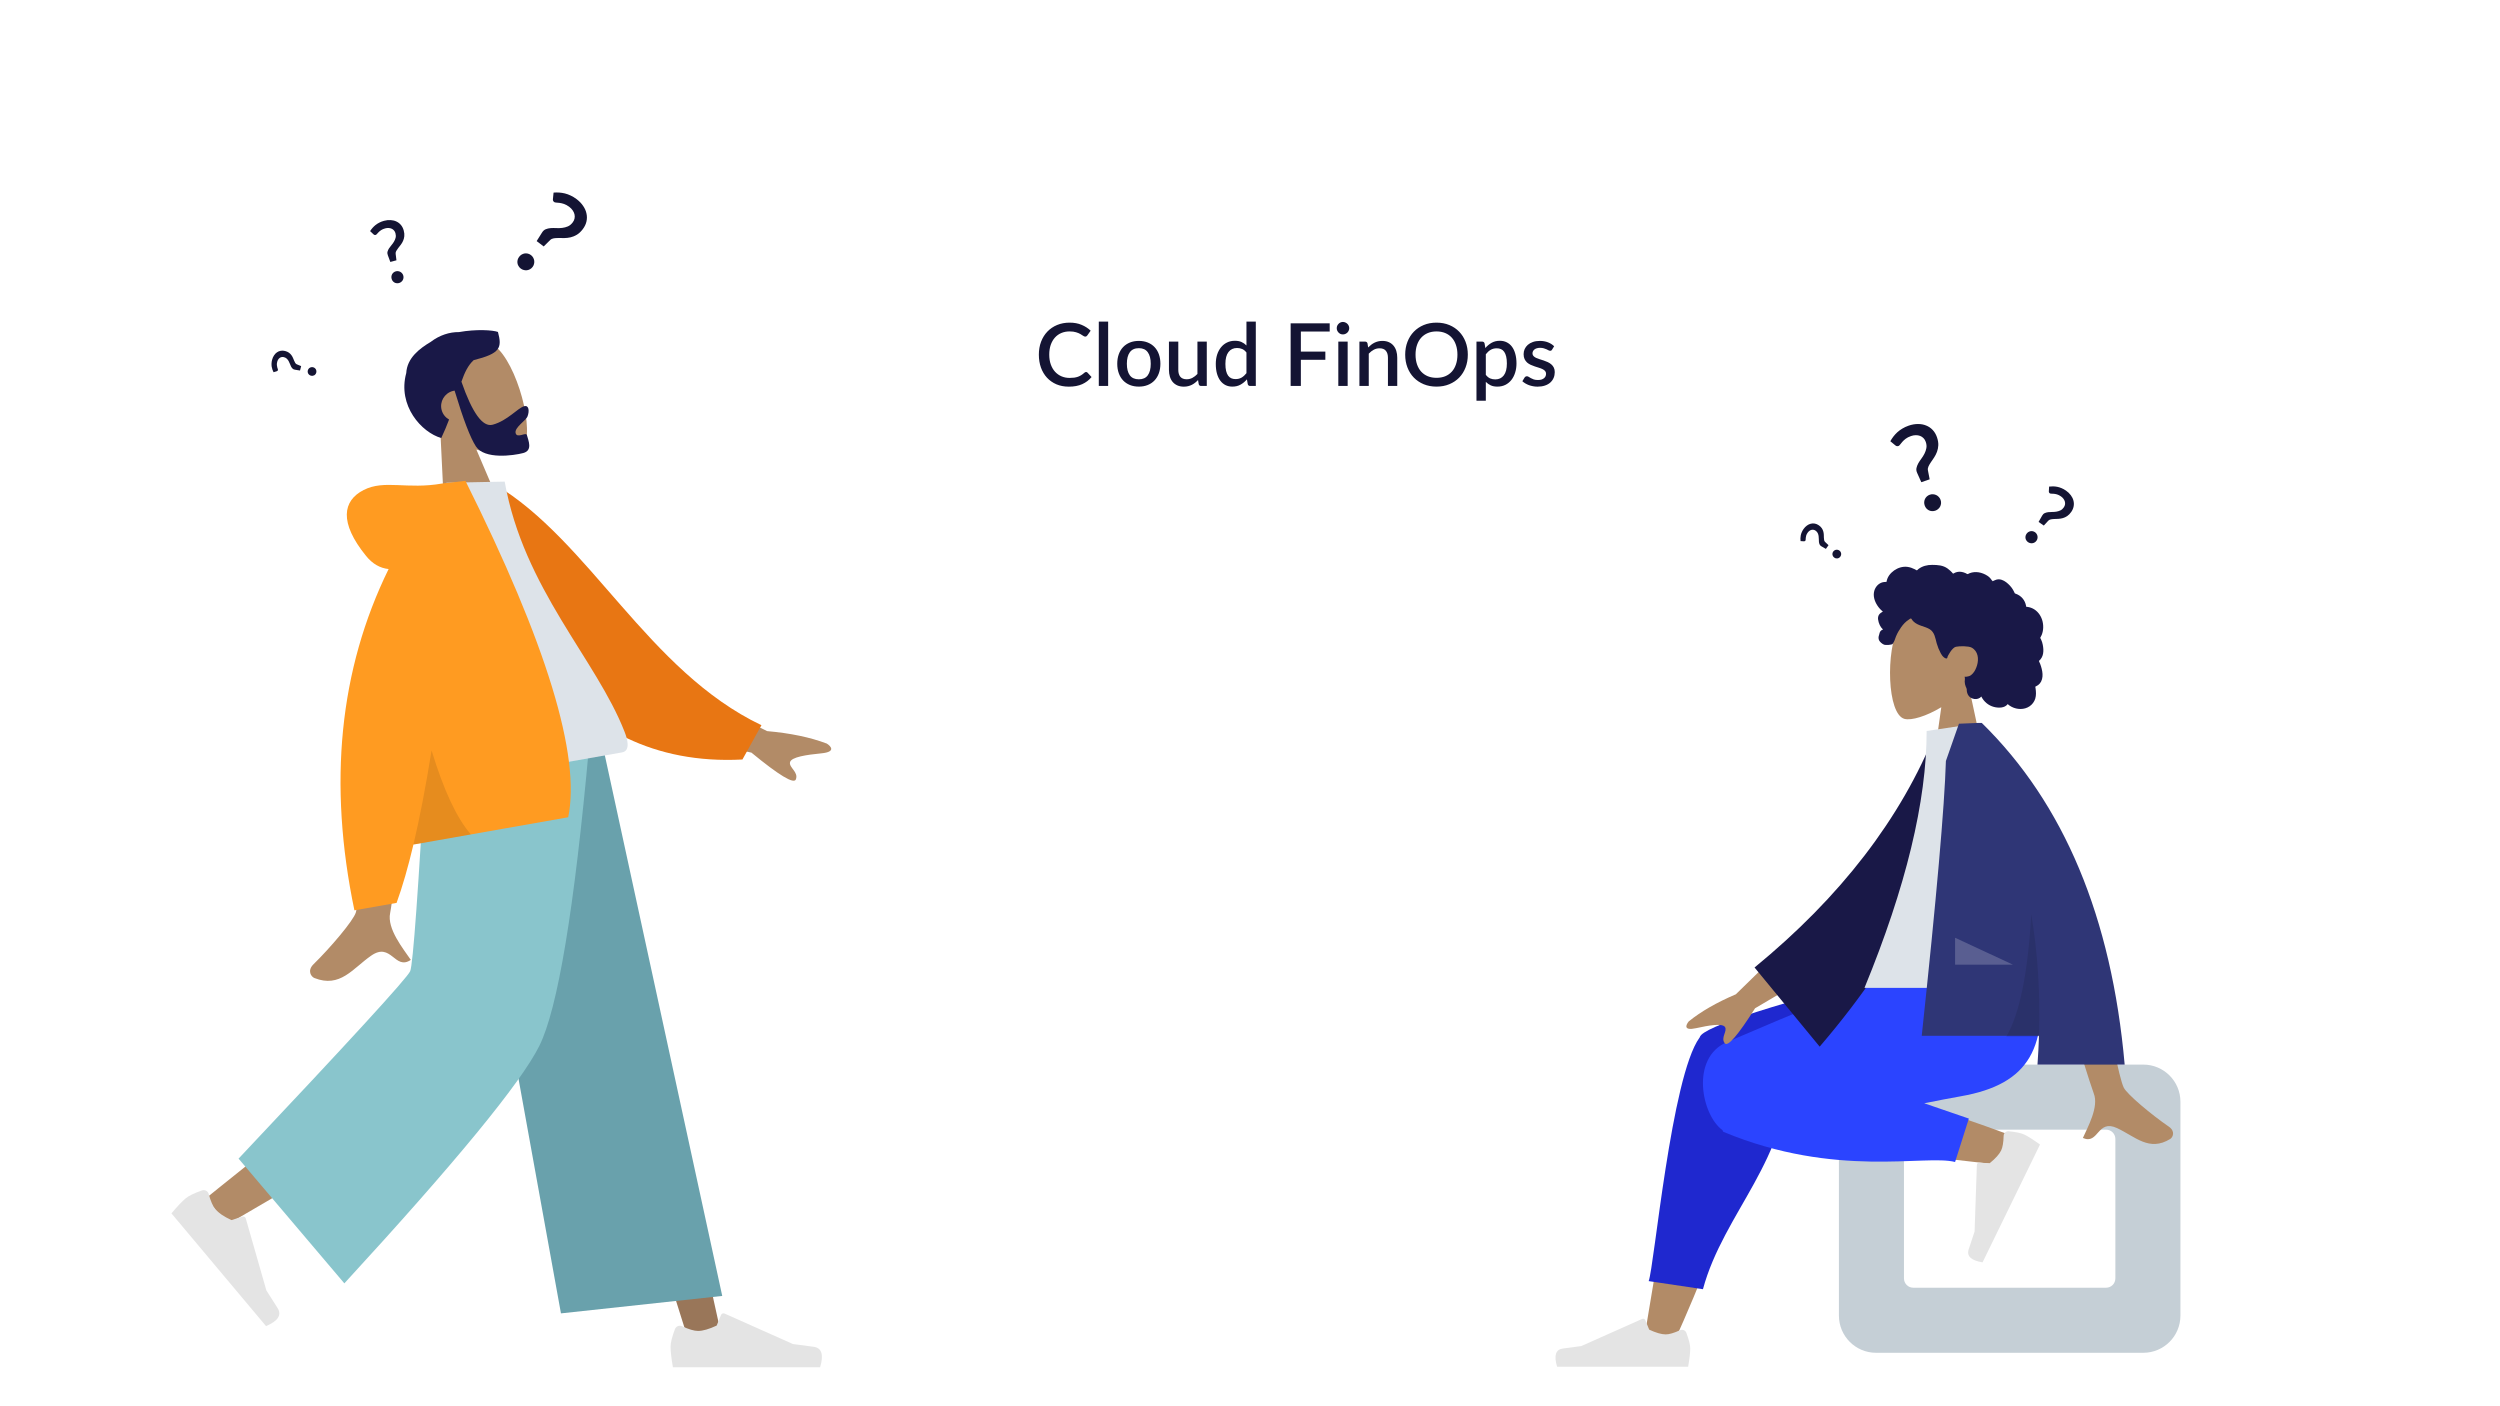 <svg width="1280" height="720" viewBox="0 0 1280 720" fill="none" xmlns="http://www.w3.org/2000/svg">
<g clip-path="url(#clip0_653_660)">
<path fill-rule="evenodd" clip-rule="evenodd" d="M225.499 221.747C217.699 216.422 211.402 209.021 209.528 199.34C204.131 171.446 244.192 167.166 255.373 178.979C266.554 190.791 275.056 226.076 266.052 231.136C262.461 233.153 253.603 232.941 243.908 230.188L259.01 265.566L228.036 273.865L225.499 221.747Z" fill="#B28B67"/>
<path fill-rule="evenodd" clip-rule="evenodd" d="M236.252 195.42C241.824 211.472 247.153 218.817 252.24 217.454C259.871 215.409 265.059 208.872 268.408 207.975C270.848 207.321 271.115 210.495 270.098 213.173C269.26 215.382 263.237 218.909 264.007 221.78C264.776 224.651 269.317 221.054 269.773 222.757C270.528 225.573 272.849 230.627 267.917 231.949C262.926 233.286 248.131 235.318 243.711 228.632C240.859 224.318 237.204 214.773 232.748 199.997C232.435 200.042 232.122 200.106 231.81 200.19C227.533 201.336 224.987 205.701 226.123 209.94C226.699 212.092 228.114 213.797 229.927 214.805C228.806 217.792 227.5 220.949 225.923 224.267C215.901 221.443 203.422 207.72 208 191C208.438 183.293 214.746 178.487 220.521 175.057C225.018 171.604 230.207 169.96 234.977 170.03C243.866 168.44 252.33 168.987 254.947 169.958C257.133 178.113 256.187 180.959 242.512 184.395C239.636 187.043 237.871 190.748 236.252 195.42Z" fill="#191847"/>
<path fill-rule="evenodd" clip-rule="evenodd" d="M243.116 381.722L308.696 547.064L352.68 686.847H370.048L302.806 381.722L243.116 381.722Z" fill="#997659"/>
<path fill-rule="evenodd" clip-rule="evenodd" d="M229.911 381.722C229.212 439.825 219.028 518.05 217.401 521.672C216.316 524.086 178.87 554.791 105.062 613.787L117.025 626.539C204.111 575.958 249.67 547.294 253.699 540.547C259.744 530.428 279.425 437.308 295.225 381.722H229.911Z" fill="#B28B67"/>
<path fill-rule="evenodd" clip-rule="evenodd" d="M103.383 609.504C99.365 610.924 96.598 612.271 95.08 613.544C93.234 615.093 90.799 617.661 87.774 621.247C89.571 623.388 105.717 642.631 136.214 678.976C142.433 676.315 144.384 673.202 142.067 669.638C139.75 666.074 137.854 663.089 136.379 660.684L125.826 623.815C125.623 623.106 124.884 622.695 124.174 622.898C124.162 622.902 124.15 622.905 124.138 622.909L118.507 624.695C114.6 622.874 111.862 621.029 110.292 619.158C109.017 617.638 107.869 615.024 106.85 611.316C106.459 609.893 104.988 609.056 103.565 609.447C103.503 609.464 103.443 609.483 103.383 609.504Z" fill="#E4E4E4"/>
<path fill-rule="evenodd" clip-rule="evenodd" d="M345.568 680.525C344.073 684.515 343.326 687.501 343.326 689.482C343.326 691.891 343.727 695.407 344.53 700.03C347.325 700.03 372.445 700.03 419.89 700.03C421.848 693.555 420.718 690.06 416.498 689.544C412.279 689.028 408.774 688.562 405.983 688.146L370.957 672.531C370.283 672.23 369.493 672.533 369.192 673.207C369.187 673.219 369.182 673.23 369.177 673.242L366.926 678.703C363.02 680.526 359.846 681.437 357.404 681.437C355.42 681.437 352.68 680.636 349.184 679.033C347.842 678.418 346.256 679.007 345.641 680.349C345.615 680.406 345.59 680.465 345.568 680.525Z" fill="#E4E4E4"/>
<path fill-rule="evenodd" clip-rule="evenodd" d="M287.208 672.449L369.787 663.522L308.586 381.722H234.624L287.208 672.449Z" fill="#69A1AC"/>
<path fill-rule="evenodd" clip-rule="evenodd" d="M122.143 593.214L176.31 657.081C233.362 595.01 266.624 554.508 276.095 535.577C285.566 516.645 294.08 465.36 301.637 381.722H218.369C214.241 455.303 211.458 493.806 210.021 497.23C208.584 500.654 179.291 532.649 122.143 593.214Z" fill="#89C5CC"/>
<path fill-rule="evenodd" clip-rule="evenodd" d="M345.396 351.064L392.777 374.333C404.7 375.382 414.881 377.508 423.321 380.711C425.414 382.029 428.178 384.957 420.595 385.704C413.012 386.451 405.068 387.576 404.484 390.297C403.899 393.019 408.962 395.258 407.48 399.052C406.491 401.582 398.908 397.013 384.73 385.345L340.142 375.524L345.396 351.064ZM184.429 380.539L211.945 375.798C204.584 433.33 200.521 463.885 199.756 467.46C198.035 475.506 206.494 485.805 210.333 491.464C202.064 497.043 200.411 482.076 190.014 489.313C180.525 495.918 174.193 505.972 160.963 500.747C159.336 500.104 157.129 496.995 160.548 493.658C169.065 485.345 180.978 471.324 182.192 467.186C183.847 461.543 184.593 432.661 184.429 380.539Z" fill="#B28B67"/>
<path fill-rule="evenodd" clip-rule="evenodd" d="M242.328 251.946L253.363 247.998C301.978 276.843 331.611 343.501 389.869 371.308L380.123 388.867C288.402 393.635 251.157 312.522 242.328 251.946Z" fill="#E87613"/>
<path fill-rule="evenodd" clip-rule="evenodd" d="M217.816 402.976C263.438 394.932 296.997 389.015 318.492 385.225C323.092 384.413 321.06 377.956 319.807 374.738C305.344 337.596 268.066 301.383 258.404 246.585L228.566 247.175C211.324 289.85 211.363 338.643 217.816 402.976Z" fill="#DDE3E9"/>
<path fill-rule="evenodd" clip-rule="evenodd" d="M198.968 291.353C194.538 290.89 190.701 288.665 187.46 284.678C173.485 267.492 175.468 256.324 186.203 250.875C196.938 245.426 208.306 250.746 226.379 247.56C227.362 247.386 228.273 247.289 229.112 247.267L238.294 246.18C279.887 329.544 297.429 386.963 290.919 418.437L211.679 432.409C208.905 444.13 206.029 454.088 203.05 462.282L181.459 466.089C167.898 401.068 173.735 342.822 198.968 291.353Z" fill="#FF9B21"/>
<path fill-rule="evenodd" clip-rule="evenodd" d="M220.969 384.191C227.119 404.5 233.825 418.844 241.086 427.224L211.679 432.409C214.915 418.736 218.012 402.664 220.969 384.191Z" fill="black" fill-opacity="0.1"/>
<g filter="url(#filter0_d_653_660)">
<path fill-rule="evenodd" clip-rule="evenodd" d="M766.134 265.653H768.898V265.598C810.085 264.05 843 230.198 843 188.665C843 150.289 814.899 118.471 778.136 112.635C761.823 70.713 721.045 41 673.323 41C621.328 41 577.578 76.271 564.73 124.173C561.418 123.701 558.033 123.457 554.591 123.457C515.293 123.457 483.436 155.289 483.436 194.555C483.436 232.267 512.82 263.121 549.96 265.505V265.653H554.3C554.397 265.653 554.494 265.653 554.591 265.653C554.655 265.653 554.718 265.653 554.782 265.653C554.815 265.653 554.848 265.653 554.881 265.653H673.033C673.129 265.653 673.226 265.653 673.323 265.653L673.422 265.653C673.486 265.653 673.549 265.653 673.613 265.653H765.767C765.828 265.653 765.889 265.653 765.951 265.653C766.012 265.653 766.073 265.653 766.134 265.653Z" fill="white"/>
</g>
<path fill-rule="evenodd" clip-rule="evenodd" d="M1007.82 350.493C1013.31 344.057 1017.02 336.169 1016.4 327.33C1014.61 301.864 979.175 307.466 972.282 320.32C965.389 333.173 966.208 365.776 975.117 368.074C978.669 368.99 986.237 366.746 993.94 362.101L989.105 396.32H1017.65L1007.82 350.493Z" fill="#B28B67"/>
<path fill-rule="evenodd" clip-rule="evenodd" d="M959.635 302.501C960.226 300.422 961.816 298.642 963.959 298.114C964.479 297.986 965.016 297.934 965.55 297.956C965.742 297.964 965.796 298.019 965.886 297.885C965.952 297.785 965.954 297.542 965.981 297.425C966.066 297.062 966.173 296.703 966.304 296.353C966.752 295.16 967.506 294.105 968.414 293.215C970.113 291.552 972.409 290.404 974.794 290.196C976.099 290.082 977.395 290.294 978.629 290.719C979.268 290.939 979.887 291.213 980.491 291.516C980.673 291.607 981.262 292.053 981.444 292.024C981.646 291.992 982.05 291.492 982.214 291.366C984.238 289.813 986.737 289.202 989.258 289.221C992.103 289.242 994.843 289.384 997.216 291.119C997.718 291.486 998.196 291.889 998.652 292.312C998.892 292.535 999.124 292.767 999.346 293.007C999.479 293.153 999.609 293.301 999.735 293.454C999.947 293.713 999.913 293.798 1000.21 293.617C1001.35 292.923 1002.68 292.599 1004.01 292.763C1004.8 292.86 1005.57 293.098 1006.3 293.411C1006.55 293.517 1007.13 293.942 1007.39 293.946C1007.66 293.95 1008.22 293.556 1008.5 293.456C1009.96 292.915 1011.54 292.782 1013.08 293.032C1014.67 293.29 1016.23 293.924 1017.57 294.799C1018.22 295.221 1018.78 295.688 1019.24 296.314C1019.43 296.585 1019.61 296.871 1019.83 297.121C1019.96 297.268 1020.22 297.419 1020.29 297.605C1020.25 297.493 1022.02 296.808 1022.19 296.764C1023.09 296.53 1024 296.578 1024.87 296.866C1026.52 297.408 1027.93 298.623 1029.1 299.869C1029.69 300.509 1030.22 301.217 1030.66 301.97C1030.87 302.332 1031.07 302.703 1031.25 303.082C1031.33 303.266 1031.39 303.496 1031.5 303.661C1031.65 303.875 1031.75 303.879 1032.01 303.972C1033.36 304.444 1034.59 305.243 1035.52 306.323C1036.47 307.416 1037.08 308.761 1037.34 310.178C1037.36 310.261 1037.37 310.607 1037.41 310.653C1037.48 310.715 1037.75 310.687 1037.85 310.699C1038.21 310.741 1038.56 310.803 1038.91 310.885C1039.55 311.037 1040.17 311.26 1040.76 311.552C1043.07 312.691 1044.71 314.826 1045.52 317.228C1046.36 319.749 1046.35 322.637 1045.34 325.111C1045.17 325.511 1044.98 325.899 1044.75 326.266C1044.61 326.491 1044.57 326.491 1044.66 326.728C1044.76 326.991 1044.94 327.246 1045.06 327.503C1045.46 328.341 1045.73 329.23 1045.9 330.138C1046.19 331.628 1046.33 333.193 1046.05 334.694C1045.92 335.391 1045.69 336.073 1045.34 336.693C1045.17 337.01 1044.96 337.31 1044.73 337.588C1044.61 337.732 1044.48 337.87 1044.34 338.002C1044.27 338.077 1044.17 338.143 1044.1 338.227C1043.94 338.432 1043.91 338.263 1043.99 338.565C1044.1 338.986 1044.37 339.402 1044.53 339.812C1044.69 340.234 1044.84 340.663 1044.98 341.095C1045.25 341.971 1045.48 342.862 1045.63 343.769C1045.91 345.511 1045.86 347.366 1045.04 348.964C1044.69 349.648 1044.18 350.247 1043.57 350.714C1043.27 350.942 1042.94 351.139 1042.6 351.3C1042.43 351.383 1042.2 351.419 1042.12 351.588C1042.04 351.77 1042.17 352.132 1042.2 352.335C1042.45 354.107 1042.58 355.966 1042.05 357.702C1041.56 359.3 1040.5 360.711 1039.11 361.646C1036.42 363.459 1032.8 363.356 1029.98 361.905C1029.24 361.527 1028.55 361.057 1027.94 360.503C1026.37 362.61 1023.15 362.543 1020.87 361.943C1018.02 361.195 1015.73 359.214 1014.42 356.61C1012.62 358.803 1008.84 358.092 1007.59 355.712C1007.28 355.13 1007.1 354.488 1007.01 353.839C1006.96 353.497 1006.99 353.153 1006.96 352.814C1006.91 352.382 1006.63 351.963 1006.46 351.545C1006.14 350.732 1005.94 349.893 1005.93 349.016C1005.92 348.559 1005.98 348.112 1006.03 347.658C1006.06 347.25 1005.95 346.869 1005.89 346.465C1006.62 346.586 1007.51 346.389 1008.2 346.177C1008.87 345.969 1009.5 345.421 1009.98 344.921C1011.09 343.759 1011.76 342.236 1012.23 340.721C1013.24 337.395 1012.83 333.404 1009.48 331.578C1007.92 330.728 1003.26 330.73 1001.4 331.151C999.449 331.593 997.238 335.9 997.129 336.304C997.061 336.555 997.095 336.865 996.865 337.032C996.36 337.399 995.526 336.762 995.153 336.448C994.509 335.905 994.05 335.183 993.653 334.451C992.787 332.857 992.088 331.147 991.595 329.402C991.215 328.057 990.971 326.669 990.474 325.358C989.98 324.053 989.2 322.887 987.988 322.148C986.669 321.343 985.157 320.92 983.709 320.415C982.274 319.914 980.864 319.302 979.751 318.239C979.507 318.006 979.269 317.757 979.072 317.482C978.917 317.265 978.763 316.849 978.526 316.712C978.158 316.497 977.621 317.054 977.303 317.257C975.732 318.255 974.422 319.646 973.365 321.167C972.314 322.679 971.451 324.134 970.751 325.823C970.231 327.075 969.906 328.679 968.992 329.705C968.584 330.164 965.55 330.441 964.568 330.041C963.585 329.641 962.484 328.602 962.154 327.951C961.816 327.284 961.736 326.552 961.88 325.823C961.965 325.394 962.138 324.993 962.233 324.571C962.313 324.217 962.385 323.882 962.557 323.558C962.884 322.943 963.442 322.501 964.114 322.317C963.414 321.671 962.834 320.898 962.433 320.035C962.016 319.138 961.662 318.047 961.562 317.062C961.48 316.262 961.606 315.433 962.044 314.746C962.503 314.025 963.316 313.555 964.02 313.105C962.945 312.264 962.025 311.24 961.269 310.108C959.798 307.905 958.888 305.128 959.635 302.501Z" fill="#191847"/>
<path fill-rule="evenodd" clip-rule="evenodd" d="M1097.35 545.07H960.558C950.047 545.07 941.526 553.595 941.526 564.11V673.59C941.526 684.106 950.047 692.63 960.558 692.63H1097.35C1107.86 692.63 1116.38 684.106 1116.38 673.59V564.11C1116.38 553.595 1107.86 545.07 1097.35 545.07ZM1078.32 578.39C1080.94 578.39 1083.07 580.521 1083.07 583.15V654.55C1083.07 657.179 1080.94 659.31 1078.32 659.31H979.589C976.962 659.31 974.832 657.179 974.832 654.55V583.15C974.832 580.521 976.962 578.39 979.589 578.39H1078.32Z" fill="#C5CFD6"/>
<path fill-rule="evenodd" clip-rule="evenodd" d="M856.468 688.655C871.708 654.909 882.73 625.524 887.154 610.02C894.729 583.475 900.492 560.116 901.949 551.392C905.422 530.591 875.231 529.379 871.24 539.717C865.2 555.365 854.656 606.775 841.986 684.428L856.468 688.655ZM1033.25 582.75C1019.27 577.22 970.297 559.915 946.68 555.02C939.893 553.613 933.315 552.306 927.131 551.125C908.749 547.614 899.226 580.791 916.93 583.34C961.02 589.688 1023.53 596.244 1028.87 596.98C1036.37 598.011 1042.04 586.225 1033.25 582.75Z" fill="#B28B67"/>
<path fill-rule="evenodd" clip-rule="evenodd" d="M915.849 541.996L991.484 503.476V495.09H982.489C909.315 513.744 871.924 525.699 870.314 530.954C870.297 531.011 870.281 531.068 870.266 531.124C870.23 531.173 870.193 531.221 870.158 531.27C855.656 551.223 846.972 648.632 844.121 655.926L871.909 660.074C882.539 620.639 916.547 593.168 915.644 545.938C915.888 544.552 915.95 543.239 915.849 541.996Z" fill="#1F28CF"/>
<path fill-rule="evenodd" clip-rule="evenodd" d="M985.2 564.873C992.12 563.487 998.493 562.25 1003.95 561.293C1039.17 555.112 1049.44 536.248 1043.37 495.09L978.469 495.09C967.868 498.137 912.772 521.252 884.186 533.547C865.266 541.684 871.23 571.018 881.944 578.652C882.003 579.12 882.195 579.438 882.539 579.58C940.174 603.479 985.769 590.939 1001 594.946L1008.05 572.712L985.2 564.873Z" fill="#2B44FF"/>
<path fill-rule="evenodd" clip-rule="evenodd" d="M1028.47 579.216C1032.24 579.578 1034.92 580.146 1036.51 580.919C1038.44 581.86 1041.09 583.555 1044.48 586.003C1043.39 588.24 1033.59 608.348 1015.07 646.325C1009.13 645.365 1006.77 643.095 1008.01 639.516C1009.24 635.937 1010.23 632.949 1010.99 630.553L1012.16 596.417C1012.18 595.761 1012.73 595.247 1013.39 595.269C1013.4 595.27 1013.41 595.27 1013.42 595.271L1018.67 595.601C1021.66 593.187 1023.62 591.002 1024.58 589.047C1025.35 587.459 1025.78 584.953 1025.86 581.528C1025.89 580.214 1026.98 579.175 1028.3 579.206C1028.35 579.208 1028.41 579.211 1028.47 579.216Z" fill="#E4E4E4"/>
<path fill-rule="evenodd" clip-rule="evenodd" d="M863.404 682.399C864.735 685.952 865.4 688.612 865.4 690.376C865.4 692.522 865.043 695.653 864.328 699.77C861.84 699.77 839.477 699.77 797.24 699.77C795.496 694.004 796.503 690.891 800.259 690.431C804.015 689.972 807.135 689.556 809.62 689.186L840.802 675.279C841.402 675.011 842.105 675.281 842.372 675.881C842.377 675.891 842.381 675.902 842.386 675.912L844.39 680.776C847.867 682.399 850.693 683.211 852.867 683.211C854.633 683.211 857.073 682.497 860.185 681.07C861.379 680.522 862.791 681.047 863.339 682.242C863.362 682.293 863.384 682.345 863.404 682.399Z" fill="#E4E4E4"/>
<path fill-rule="evenodd" clip-rule="evenodd" d="M922.442 476.196L888.747 509.081C878.942 513.265 870.909 517.885 864.647 522.941C863.239 524.64 861.706 527.896 868.332 526.439C874.957 524.982 881.992 523.748 883.237 525.903C884.483 528.059 880.813 531.362 883.115 534.183C884.649 536.064 889.809 530.082 898.595 516.236L933.633 495.569L922.442 476.196ZM1072 480.834L1047.15 480.931C1062.49 530.499 1070.78 556.8 1072 559.833C1074.75 566.657 1068.93 577.05 1066.44 582.635C1074.55 586.266 1073.69 572.817 1083.92 577.58C1093.26 581.928 1100.37 589.805 1111.16 583.143C1112.49 582.324 1113.94 579.241 1110.43 576.831C1101.67 570.827 1089.06 560.319 1087.36 556.861C1085.03 552.144 1079.92 526.802 1072 480.834Z" fill="#B28B67"/>
<path fill-rule="evenodd" clip-rule="evenodd" d="M1001.36 376.485L991.077 374.72C973.369 418.977 942.452 459.189 898.327 495.358L931.67 535.885C975.79 484.386 1002.99 431.252 1001.36 376.485Z" fill="#191847"/>
<path fill-rule="evenodd" clip-rule="evenodd" d="M1046.2 505.8H954.611C975.83 454.184 986.439 410.337 986.439 374.258L1014.07 370.14C1035.78 405.077 1041.91 448.091 1046.2 505.8Z" fill="#DDE3E9"/>
<path fill-rule="evenodd" clip-rule="evenodd" d="M1014.65 370.16C1014.65 370.153 1014.65 370.147 1014.64 370.14L1012.84 370.14C1010.68 370.214 1007.39 370.348 1002.98 370.542L996.301 389.629C995.595 412.9 991.471 459.797 983.93 530.321H1043.97C1043.81 535.192 1043.55 540.108 1043.19 545.07H1087.83C1081.15 469.7 1056.77 411.39 1014.67 370.14L1014.65 370.16Z" fill="#2F3676"/>
<path fill-rule="evenodd" clip-rule="evenodd" d="M1040 467.998C1038.29 498.36 1034.02 519.291 1027.17 530.79H1043.95C1044.69 508.945 1043.37 488.014 1040 467.998Z" fill="black" fill-opacity="0.1"/>
<path fill-rule="evenodd" clip-rule="evenodd" d="M1030.6 493.9L1001 480.131V493.9H1030.6Z" fill="white" fill-opacity="0.2"/>
<path d="M556.077 190.465C556.359 190.465 556.604 190.576 556.812 190.799L558.883 193.048C557.576 194.622 555.973 195.839 554.072 196.7C552.172 197.546 549.901 197.97 547.258 197.97C544.913 197.97 542.79 197.569 540.889 196.767C539.004 195.951 537.393 194.822 536.057 193.382C534.721 191.927 533.689 190.198 532.962 188.194C532.249 186.189 531.893 183.985 531.893 181.58C531.893 179.175 532.271 176.97 533.029 174.966C533.801 172.947 534.877 171.217 536.258 169.777C537.653 168.323 539.316 167.194 541.246 166.393C543.19 165.591 545.328 165.19 547.659 165.19C549.975 165.19 552.016 165.569 553.783 166.326C555.564 167.068 557.108 168.063 558.415 169.31L556.7 171.737C556.581 171.9 556.44 172.041 556.277 172.16C556.114 172.279 555.891 172.338 555.609 172.338C555.312 172.338 554.971 172.205 554.585 171.937C554.214 171.655 553.731 171.351 553.137 171.024C552.558 170.683 551.823 170.379 550.933 170.111C550.057 169.829 548.958 169.688 547.637 169.688C546.108 169.688 544.705 169.956 543.428 170.49C542.151 171.024 541.053 171.804 540.132 172.828C539.212 173.853 538.492 175.1 537.972 176.569C537.467 178.039 537.215 179.709 537.215 181.58C537.215 183.465 537.482 185.15 538.017 186.635C538.551 188.105 539.286 189.352 540.221 190.376C541.157 191.385 542.255 192.157 543.517 192.692C544.779 193.226 546.137 193.494 547.592 193.494C548.483 193.494 549.277 193.449 549.975 193.36C550.688 193.256 551.341 193.1 551.935 192.892C552.529 192.67 553.085 192.395 553.605 192.068C554.139 191.742 554.666 191.341 555.186 190.866C555.483 190.599 555.78 190.465 556.077 190.465ZM567.37 164.656V197.613H562.582V164.656H567.37ZM583.1 174.543C584.777 174.543 586.292 174.818 587.643 175.367C589.008 175.916 590.166 176.696 591.116 177.705C592.081 178.715 592.824 179.939 593.343 181.379C593.863 182.819 594.123 184.438 594.123 186.234C594.123 188.03 593.863 189.649 593.343 191.089C592.824 192.529 592.081 193.761 591.116 194.785C590.166 195.795 589.008 196.574 587.643 197.123C586.292 197.673 584.777 197.947 583.1 197.947C581.407 197.947 579.878 197.673 578.512 197.123C577.161 196.574 576.003 195.795 575.038 194.785C574.073 193.761 573.331 192.529 572.812 191.089C572.292 189.649 572.032 188.03 572.032 186.234C572.032 184.438 572.292 182.819 572.812 181.379C573.331 179.939 574.073 178.715 575.038 177.705C576.003 176.696 577.161 175.916 578.512 175.367C579.878 174.818 581.407 174.543 583.1 174.543ZM583.1 194.206C585.148 194.206 586.67 193.523 587.665 192.157C588.674 190.777 589.179 188.81 589.179 186.256C589.179 183.703 588.674 181.736 587.665 180.355C586.67 178.96 585.148 178.262 583.1 178.262C581.021 178.262 579.477 178.96 578.468 180.355C577.458 181.736 576.954 183.703 576.954 186.256C576.954 188.81 577.458 190.777 578.468 192.157C579.477 193.523 581.021 194.206 583.1 194.206ZM617.874 174.899V197.613H614.979C614.341 197.613 613.932 197.309 613.754 196.7L613.398 194.585C612.923 195.089 612.418 195.55 611.884 195.965C611.364 196.381 610.807 196.737 610.214 197.034C609.62 197.331 608.981 197.561 608.298 197.725C607.63 197.888 606.91 197.97 606.138 197.97C604.891 197.97 603.793 197.762 602.843 197.346C601.893 196.93 601.091 196.344 600.438 195.587C599.799 194.83 599.317 193.924 598.99 192.87C598.664 191.801 598.5 190.628 598.5 189.352V174.899H603.288V189.352C603.288 190.881 603.637 192.068 604.335 192.915C605.047 193.761 606.124 194.184 607.564 194.184C608.618 194.184 609.598 193.946 610.503 193.471C611.424 192.981 612.285 192.313 613.086 191.467V174.899H617.874ZM638.185 180.489C637.517 179.628 636.782 179.026 635.981 178.685C635.179 178.343 634.31 178.173 633.375 178.173C631.505 178.173 630.042 178.863 628.988 180.244C627.934 181.61 627.407 183.636 627.407 186.323C627.407 187.719 627.526 188.914 627.763 189.908C628.001 190.888 628.342 191.69 628.788 192.313C629.233 192.937 629.775 193.39 630.413 193.672C631.052 193.954 631.772 194.095 632.573 194.095C633.791 194.095 634.837 193.835 635.713 193.315C636.604 192.781 637.428 192.031 638.185 191.066V180.489ZM642.973 164.656V197.613H640.078C639.44 197.613 639.031 197.309 638.853 196.7L638.43 194.228C637.48 195.342 636.396 196.24 635.179 196.923C633.976 197.606 632.573 197.947 630.97 197.947C629.693 197.947 628.535 197.695 627.496 197.19C626.457 196.671 625.566 195.921 624.824 194.941C624.082 193.961 623.503 192.751 623.087 191.311C622.686 189.856 622.486 188.194 622.486 186.323C622.486 184.631 622.708 183.064 623.154 181.624C623.614 180.184 624.267 178.937 625.113 177.883C625.96 176.814 626.984 175.983 628.187 175.389C629.404 174.78 630.762 174.476 632.262 174.476C633.598 174.476 634.734 174.691 635.669 175.122C636.604 175.538 637.443 176.124 638.185 176.881V164.656H642.973ZM666.042 169.755V180.021H678.58V184.23H666.042V197.613H660.809V165.546H680.806V169.755H666.042ZM690.002 174.899V197.613H685.215V174.899H690.002ZM690.804 168.04C690.804 168.471 690.715 168.879 690.537 169.265C690.374 169.651 690.143 169.993 689.846 170.29C689.55 170.572 689.201 170.802 688.8 170.98C688.414 171.143 687.998 171.225 687.553 171.225C687.122 171.225 686.714 171.143 686.328 170.98C685.957 170.802 685.63 170.572 685.348 170.29C685.066 169.993 684.836 169.651 684.658 169.265C684.495 168.879 684.413 168.471 684.413 168.04C684.413 167.595 684.495 167.179 684.658 166.793C684.836 166.407 685.066 166.073 685.348 165.791C685.63 165.494 685.957 165.264 686.328 165.101C686.714 164.923 687.122 164.834 687.553 164.834C687.998 164.834 688.414 164.923 688.8 165.101C689.201 165.264 689.55 165.494 689.846 165.791C690.143 166.073 690.374 166.407 690.537 166.793C690.715 167.179 690.804 167.595 690.804 168.04ZM700.494 177.905C700.984 177.401 701.489 176.948 702.008 176.547C702.543 176.131 703.107 175.775 703.701 175.478C704.295 175.181 704.926 174.951 705.594 174.788C706.262 174.625 706.989 174.543 707.776 174.543C709.023 174.543 710.114 174.751 711.049 175.166C712 175.582 712.794 176.169 713.432 176.926C714.085 177.683 714.575 178.596 714.902 179.665C715.229 180.719 715.392 181.884 715.392 183.161V197.613H710.626V183.161C710.626 181.632 710.27 180.444 709.557 179.598C708.86 178.752 707.791 178.329 706.351 178.329C705.282 178.329 704.287 178.574 703.367 179.063C702.461 179.553 701.607 180.221 700.806 181.068V197.613H696.018V174.899H698.913C699.566 174.899 699.982 175.204 700.16 175.812L700.494 177.905ZM751.525 181.58C751.525 183.955 751.139 186.145 750.367 188.149C749.595 190.153 748.504 191.883 747.094 193.338C745.698 194.778 744.013 195.906 742.039 196.723C740.079 197.539 737.897 197.947 735.492 197.947C733.102 197.947 730.919 197.539 728.945 196.723C726.985 195.906 725.3 194.778 723.89 193.338C722.479 191.883 721.388 190.153 720.616 188.149C719.844 186.145 719.458 183.955 719.458 181.58C719.458 179.204 719.844 177.015 720.616 175.011C721.388 173.006 722.479 171.277 723.89 169.822C725.3 168.367 726.985 167.231 728.945 166.415C730.919 165.598 733.102 165.19 735.492 165.19C737.897 165.19 740.079 165.598 742.039 166.415C744.013 167.231 745.698 168.367 747.094 169.822C748.504 171.277 749.595 173.006 750.367 175.011C751.139 177.015 751.525 179.204 751.525 181.58ZM746.203 181.58C746.203 179.739 745.951 178.084 745.446 176.614C744.956 175.144 744.243 173.897 743.308 172.873C742.388 171.848 741.267 171.062 739.945 170.512C738.624 169.963 737.14 169.688 735.492 169.688C733.859 169.688 732.382 169.963 731.06 170.512C729.739 171.062 728.611 171.848 727.675 172.873C726.74 173.897 726.02 175.144 725.515 176.614C725.011 178.084 724.758 179.739 724.758 181.58C724.758 183.436 725.011 185.098 725.515 186.568C726.02 188.038 726.74 189.285 727.675 190.309C728.611 191.319 729.739 192.098 731.06 192.647C732.382 193.182 733.859 193.449 735.492 193.449C737.14 193.449 738.624 193.182 739.945 192.647C741.267 192.098 742.388 191.319 743.308 190.309C744.243 189.285 744.956 188.038 745.446 186.568C745.951 185.098 746.203 183.436 746.203 181.58ZM760.74 191.912C761.408 192.774 762.135 193.382 762.922 193.739C763.724 194.08 764.607 194.251 765.572 194.251C767.443 194.251 768.898 193.568 769.937 192.202C770.991 190.836 771.518 188.802 771.518 186.1C771.518 184.705 771.399 183.517 771.162 182.537C770.924 181.543 770.583 180.734 770.137 180.11C769.692 179.487 769.15 179.034 768.512 178.752C767.873 178.47 767.153 178.329 766.352 178.329C765.134 178.329 764.08 178.596 763.19 179.13C762.314 179.65 761.497 180.4 760.74 181.379V191.912ZM760.495 178.195C761.445 177.082 762.521 176.183 763.724 175.5C764.941 174.818 766.352 174.476 767.955 174.476C769.232 174.476 770.39 174.736 771.429 175.256C772.468 175.76 773.359 176.503 774.101 177.482C774.843 178.462 775.415 179.68 775.816 181.134C776.232 182.574 776.439 184.23 776.439 186.1C776.439 187.778 776.209 189.344 775.749 190.799C775.304 192.239 774.658 193.494 773.812 194.562C772.965 195.617 771.941 196.448 770.739 197.057C769.536 197.65 768.178 197.947 766.663 197.947C765.327 197.947 764.192 197.732 763.256 197.302C762.336 196.871 761.497 196.277 760.74 195.52V205.162H755.952V174.899H758.847C759.5 174.899 759.916 175.204 760.094 175.812L760.495 178.195ZM794.653 179.019C794.534 179.227 794.401 179.375 794.252 179.464C794.104 179.553 793.918 179.598 793.696 179.598C793.443 179.598 793.168 179.524 792.872 179.375C792.575 179.212 792.226 179.034 791.825 178.841C791.424 178.648 790.949 178.477 790.4 178.329C789.865 178.165 789.234 178.084 788.507 178.084C787.913 178.084 787.371 178.158 786.881 178.306C786.406 178.44 785.998 178.64 785.657 178.908C785.33 179.16 785.078 179.464 784.899 179.821C784.721 180.162 784.632 180.533 784.632 180.934C784.632 181.468 784.795 181.914 785.122 182.27C785.449 182.626 785.879 182.938 786.414 183.205C786.948 183.458 787.557 183.688 788.24 183.896C788.923 184.104 789.62 184.326 790.333 184.564C791.046 184.801 791.743 185.076 792.426 185.388C793.109 185.7 793.718 186.086 794.252 186.546C794.787 186.991 795.217 187.54 795.544 188.194C795.87 188.832 796.034 189.611 796.034 190.532C796.034 191.601 795.841 192.588 795.455 193.494C795.069 194.399 794.505 195.186 793.762 195.854C793.02 196.522 792.092 197.042 790.979 197.413C789.88 197.784 788.618 197.97 787.193 197.97C786.406 197.97 785.642 197.895 784.899 197.747C784.172 197.613 783.474 197.428 782.806 197.19C782.153 196.938 781.537 196.641 780.958 196.299C780.394 195.958 779.889 195.587 779.444 195.186L780.557 193.36C780.691 193.137 780.854 192.967 781.047 192.848C781.255 192.714 781.507 192.647 781.804 192.647C782.116 192.647 782.42 192.751 782.717 192.959C783.029 193.152 783.385 193.367 783.786 193.605C784.202 193.842 784.699 194.065 785.278 194.273C785.857 194.466 786.577 194.562 787.438 194.562C788.151 194.562 788.767 194.481 789.286 194.318C789.806 194.139 790.236 193.902 790.578 193.605C790.919 193.308 791.172 192.974 791.335 192.603C791.498 192.217 791.58 191.809 791.58 191.378C791.58 190.799 791.417 190.324 791.09 189.953C790.763 189.582 790.326 189.263 789.776 188.995C789.242 188.728 788.626 188.491 787.928 188.283C787.245 188.075 786.547 187.852 785.835 187.615C785.122 187.377 784.417 187.102 783.719 186.791C783.036 186.479 782.42 186.086 781.871 185.61C781.336 185.121 780.906 184.534 780.579 183.851C780.253 183.153 780.089 182.307 780.089 181.313C780.089 180.407 780.267 179.546 780.624 178.729C780.995 177.913 781.529 177.193 782.227 176.569C782.94 175.946 783.808 175.456 784.833 175.1C785.872 174.728 787.067 174.543 788.418 174.543C789.947 174.543 791.335 174.788 792.582 175.278C793.829 175.768 794.876 176.436 795.722 177.282L794.653 179.019Z" fill="#141433"/>
<path d="M1049.14 249.134C1049.8 249.047 1050.48 249.01 1051.17 249.022C1051.87 249.035 1052.57 249.109 1053.29 249.245C1054.02 249.39 1054.76 249.62 1055.5 249.933C1056.26 250.244 1057.02 250.661 1057.77 251.185C1058.79 251.887 1059.61 252.676 1060.25 253.552C1060.91 254.424 1061.36 255.34 1061.6 256.3C1061.86 257.256 1061.89 258.231 1061.71 259.224C1061.54 260.205 1061.13 261.159 1060.49 262.087C1059.84 263.014 1059.15 263.727 1058.41 264.224C1057.68 264.709 1056.93 265.058 1056.17 265.271C1055.41 265.484 1054.65 265.61 1053.9 265.651C1053.16 265.678 1052.45 265.705 1051.79 265.73C1051.14 265.751 1050.54 265.817 1050 265.927C1049.47 266.033 1049.04 266.26 1048.71 266.608L1046.43 269.087L1043.75 267.236L1045.57 264.025C1045.91 263.409 1046.34 262.979 1046.87 262.733C1047.4 262.487 1048 262.32 1048.66 262.233C1049.32 262.155 1050.02 262.12 1050.73 262.128C1051.47 262.133 1052.2 262.076 1052.91 261.957C1053.62 261.838 1054.31 261.624 1054.95 261.314C1055.6 261.005 1056.18 260.49 1056.67 259.77C1057 259.294 1057.21 258.804 1057.29 258.299C1057.37 257.781 1057.35 257.274 1057.2 256.777C1057.06 256.281 1056.82 255.807 1056.48 255.356C1056.14 254.905 1055.72 254.502 1055.21 254.147C1054.49 253.648 1053.82 253.311 1053.2 253.135C1052.58 252.96 1052.02 252.853 1051.52 252.815C1051.03 252.765 1050.61 252.745 1050.26 252.755C1049.92 252.753 1049.67 252.697 1049.51 252.588C1049.14 252.325 1048.97 251.966 1049.01 251.51L1049.14 249.134ZM1037.6 273.297C1037.85 272.943 1038.14 272.656 1038.47 272.435C1038.83 272.211 1039.19 272.059 1039.57 271.979C1039.97 271.908 1040.36 271.911 1040.76 271.988C1041.17 272.074 1041.55 272.239 1041.91 272.484C1042.26 272.729 1042.54 273.025 1042.75 273.37C1042.98 273.724 1043.13 274.098 1043.2 274.49C1043.27 274.883 1043.26 275.284 1043.18 275.694C1043.1 276.092 1042.94 276.468 1042.69 276.822C1042.44 277.188 1042.14 277.477 1041.79 277.69C1041.45 277.902 1041.08 278.043 1040.69 278.114C1040.29 278.186 1039.9 278.172 1039.49 278.075C1039.1 277.998 1038.72 277.836 1038.37 277.591C1038.01 277.346 1037.72 277.046 1037.5 276.692C1037.28 276.359 1037.13 275.996 1037.06 275.603C1037 275.219 1037.01 274.828 1037.09 274.43C1037.18 274.041 1037.35 273.663 1037.6 273.297Z" fill="#141433"/>
<path d="M967.846 225.915C968.29 225.107 968.805 224.318 969.393 223.548C969.98 222.778 970.647 222.046 971.392 221.353C972.157 220.653 973.02 220.017 973.982 219.446C974.957 218.849 976.05 218.342 977.262 217.925C978.884 217.368 980.45 217.092 981.959 217.097C983.482 217.076 984.88 217.328 986.153 217.852C987.438 218.35 988.563 219.11 989.527 220.134C990.484 221.138 991.218 222.383 991.728 223.868C992.239 225.354 992.467 226.717 992.414 227.96C992.353 229.182 992.128 230.309 991.739 231.338C991.35 232.368 990.869 233.32 990.295 234.195C989.715 235.05 989.164 235.862 988.642 236.632C988.132 237.375 987.714 238.098 987.388 238.8C987.074 239.476 986.975 240.144 987.093 240.803L987.989 245.412L983.709 246.883L981.606 242.197C981.193 241.312 981.067 240.47 981.229 239.672C981.392 238.873 981.695 238.069 982.138 237.261C982.601 236.446 983.133 235.641 983.733 234.844C984.346 234.022 984.881 233.161 985.336 232.261C985.792 231.361 986.113 230.42 986.3 229.438C986.487 228.456 986.382 227.389 985.986 226.236C985.724 225.473 985.342 224.84 984.841 224.335C984.333 223.81 983.741 223.423 983.065 223.175C982.39 222.926 981.66 222.806 980.876 222.813C980.091 222.82 979.289 222.965 978.468 223.247C977.315 223.644 976.385 224.116 975.678 224.665C974.97 225.214 974.39 225.753 973.938 226.28C973.479 226.787 973.11 227.242 972.833 227.643C972.549 228.025 972.28 228.259 972.026 228.346C971.42 228.555 970.88 228.445 970.405 228.018L967.846 225.915ZM985.437 258.778C985.243 258.212 985.159 257.65 985.186 257.095C985.227 256.513 985.359 255.975 985.583 255.483C985.827 254.984 986.156 254.543 986.571 254.16C987.005 253.771 987.505 253.478 988.072 253.283C988.639 253.089 989.204 253.015 989.766 253.062C990.348 253.102 990.889 253.244 991.388 253.488C991.887 253.731 992.331 254.07 992.721 254.505C993.104 254.919 993.392 255.41 993.587 255.977C993.789 256.563 993.866 257.138 993.819 257.7C993.772 258.263 993.627 258.793 993.383 259.292C993.139 259.791 992.797 260.226 992.356 260.596C991.941 260.979 991.451 261.268 990.884 261.463C990.317 261.658 989.743 261.735 989.161 261.694C988.605 261.667 988.077 261.531 987.578 261.288C987.099 261.037 986.668 260.705 986.285 260.29C985.921 259.869 985.639 259.365 985.437 258.778Z" fill="#141433"/>
<path d="M283.43 98.61C284.349 98.531 285.291 98.523 286.258 98.585C287.225 98.647 288.203 98.796 289.193 99.032C290.199 99.281 291.207 99.647 292.215 100.131C293.253 100.612 294.281 101.241 295.299 102.018C296.662 103.059 297.76 104.21 298.592 105.47C299.453 106.725 300.019 108.028 300.288 109.378C300.586 110.724 300.576 112.082 300.259 113.451C299.953 114.805 299.324 116.105 298.371 117.353C297.417 118.602 296.409 119.548 295.345 120.192C294.294 120.819 293.232 121.256 292.159 121.503C291.086 121.75 290.027 121.877 288.981 121.884C287.948 121.875 286.966 121.867 286.036 121.859C285.135 121.847 284.302 121.899 283.536 122.017C282.799 122.13 282.189 122.418 281.706 122.881L278.366 126.182L274.769 123.434L277.504 119.087C278.011 118.252 278.643 117.681 279.398 117.374C280.153 117.066 280.989 116.873 281.908 116.794C282.842 116.728 283.808 116.724 284.803 116.782C285.828 116.837 286.841 116.804 287.842 116.685C288.844 116.566 289.805 116.311 290.726 115.923C291.647 115.534 292.477 114.855 293.217 113.886C293.707 113.245 294.023 112.576 294.165 111.879C294.32 111.165 294.314 110.459 294.146 109.759C293.979 109.058 293.675 108.384 293.234 107.735C292.793 107.087 292.228 106.499 291.538 105.972C290.569 105.232 289.66 104.72 288.811 104.436C287.962 104.151 287.193 103.967 286.503 103.882C285.826 103.781 285.244 103.726 284.756 103.718C284.281 103.693 283.937 103.599 283.723 103.436C283.214 103.047 283.006 102.537 283.098 101.906L283.43 98.61ZM265.826 131.466C266.19 130.99 266.611 130.609 267.089 130.324C267.595 130.035 268.116 129.847 268.65 129.761C269.2 129.687 269.75 129.717 270.298 129.85C270.863 129.995 271.384 130.25 271.86 130.614C272.337 130.977 272.711 131.406 272.984 131.901C273.273 132.408 273.454 132.936 273.528 133.487C273.602 134.037 273.566 134.595 273.42 135.16C273.287 135.708 273.039 136.221 272.675 136.697C272.299 137.19 271.864 137.572 271.369 137.845C270.875 138.118 270.353 138.291 269.802 138.365C269.252 138.438 268.701 138.394 268.148 138.232C267.599 138.099 267.087 137.851 266.611 137.487C266.134 137.124 265.752 136.688 265.463 136.181C265.177 135.704 264.998 135.189 264.924 134.639C264.867 134.101 264.905 133.558 265.038 133.009C265.187 132.473 265.45 131.959 265.826 131.466Z" fill="#141433"/>
<path d="M140.065 190.582C139.843 190.161 139.65 189.715 139.485 189.243C139.32 188.771 139.194 188.276 139.108 187.758C139.024 187.229 138.995 186.677 139.023 186.1C139.043 185.51 139.135 184.895 139.3 184.255C139.521 183.397 139.847 182.644 140.279 181.995C140.703 181.334 141.209 180.803 141.796 180.404C142.376 179.992 143.024 179.723 143.739 179.599C144.443 179.472 145.188 179.51 145.973 179.712C146.758 179.915 147.411 180.204 147.93 180.581C148.44 180.954 148.861 181.371 149.194 181.832C149.527 182.292 149.8 182.77 150.014 183.266C150.218 183.759 150.411 184.227 150.594 184.671C150.769 185.102 150.962 185.487 151.171 185.828C151.373 186.155 151.633 186.387 151.95 186.524L154.19 187.448L153.607 189.71L150.991 189.284C150.492 189.21 150.094 189.025 149.796 188.728C149.498 188.431 149.238 188.072 149.016 187.651C148.797 187.22 148.601 186.762 148.428 186.277C148.248 185.779 148.029 185.304 147.771 184.852C147.513 184.4 147.199 183.994 146.829 183.634C146.459 183.275 145.97 183.016 145.36 182.859C144.957 182.755 144.576 182.74 144.216 182.812C143.845 182.882 143.511 183.027 143.211 183.247C142.912 183.467 142.653 183.747 142.433 184.087C142.213 184.427 142.047 184.814 141.936 185.248C141.779 185.857 141.718 186.392 141.753 186.853C141.789 187.314 141.856 187.717 141.954 188.062C142.042 188.404 142.133 188.692 142.227 188.925C142.311 189.156 142.335 189.338 142.301 189.473C142.218 189.793 142.017 189.995 141.699 190.078L140.065 190.582ZM159.223 192.348C158.923 192.27 158.658 192.147 158.426 191.977C158.187 191.794 157.993 191.584 157.845 191.348C157.699 191.101 157.603 190.834 157.555 190.546C157.511 190.249 157.528 189.95 157.605 189.65C157.682 189.351 157.811 189.087 157.991 188.858C158.174 188.618 158.388 188.426 158.635 188.28C158.882 188.135 159.155 188.04 159.452 187.995C159.74 187.948 160.033 187.963 160.333 188.04C160.643 188.12 160.912 188.25 161.141 188.43C161.37 188.611 161.557 188.824 161.703 189.071C161.849 189.318 161.939 189.589 161.973 189.884C162.02 190.172 162.005 190.465 161.927 190.765C161.85 191.064 161.72 191.334 161.537 191.573C161.367 191.804 161.159 191.993 160.912 192.139C160.668 192.274 160.402 192.365 160.115 192.412C159.83 192.449 159.533 192.427 159.223 192.348Z" fill="#141433"/>
<path d="M921.887 277.042C921.829 276.57 921.807 276.084 921.82 275.584C921.834 275.084 921.892 274.577 921.995 274.062C922.104 273.538 922.274 273.011 922.505 272.482C922.733 271.938 923.038 271.396 923.419 270.856C923.93 270.133 924.503 269.545 925.137 269.091C925.768 268.623 926.43 268.307 927.121 268.143C927.809 267.963 928.51 267.942 929.222 268.08C929.926 268.212 930.609 268.512 931.271 268.98C931.933 269.448 932.44 269.95 932.792 270.487C933.135 271.017 933.381 271.556 933.529 272.105C933.677 272.654 933.762 273.197 933.786 273.737C933.801 274.27 933.815 274.776 933.829 275.256C933.84 275.721 933.883 276.15 933.958 276.543C934.03 276.92 934.19 277.23 934.438 277.47L936.204 279.13L934.856 281.038L932.561 279.71C932.121 279.464 931.815 279.149 931.642 278.765C931.469 278.382 931.353 277.954 931.295 277.482C931.243 277.001 931.223 276.503 931.234 275.989C931.242 275.459 931.206 274.937 931.126 274.423C931.045 273.909 930.896 273.418 930.678 272.95C930.46 272.482 930.094 272.067 929.58 271.704C929.24 271.464 928.889 271.313 928.527 271.253C928.156 271.187 927.791 271.203 927.434 271.303C927.076 271.403 926.734 271.572 926.407 271.812C926.081 272.052 925.789 272.354 925.53 272.72C925.167 273.234 924.92 273.713 924.789 274.156C924.659 274.599 924.578 275 924.548 275.357C924.509 275.708 924.492 276.009 924.496 276.261C924.493 276.507 924.451 276.686 924.371 276.799C924.18 277.069 923.921 277.186 923.593 277.151L921.887 277.042ZM939.168 285.497C938.916 285.319 938.711 285.109 938.555 284.868C938.396 284.612 938.29 284.347 938.235 284.073C938.186 283.791 938.191 283.507 938.249 283.222C938.314 282.927 938.435 282.654 938.614 282.401C938.792 282.149 939.006 281.947 939.256 281.797C939.512 281.639 939.781 281.535 940.064 281.487C940.346 281.438 940.635 281.446 940.929 281.51C941.214 281.569 941.483 281.687 941.736 281.865C941.997 282.05 942.203 282.267 942.353 282.517C942.503 282.767 942.602 283.033 942.651 283.316C942.699 283.598 942.687 283.883 942.614 284.171C942.556 284.457 942.437 284.726 942.259 284.978C942.08 285.231 941.863 285.437 941.607 285.595C941.366 285.752 941.104 285.854 940.822 285.902C940.545 285.942 940.264 285.933 939.979 285.875C939.7 285.808 939.429 285.682 939.168 285.497Z" fill="#141433"/>
<path d="M189.493 118.326C189.85 117.768 190.257 117.228 190.716 116.704C191.174 116.181 191.687 115.689 192.255 115.228C192.836 114.763 193.486 114.35 194.203 113.987C194.931 113.606 195.739 113.295 196.627 113.056C197.817 112.734 198.953 112.612 200.034 112.689C201.127 112.748 202.116 112.996 203.003 113.433C203.901 113.852 204.67 114.452 205.311 115.232C205.948 115.998 206.414 116.926 206.708 118.015C207.002 119.104 207.1 120.093 207.001 120.981C206.899 121.854 206.683 122.65 206.354 123.37C206.026 124.089 205.635 124.748 205.181 125.347C204.724 125.932 204.29 126.487 203.878 127.014C203.477 127.522 203.143 128.02 202.874 128.507C202.617 128.976 202.514 129.45 202.566 129.928L202.985 133.275L199.846 134.122L198.566 130.662C198.313 130.008 198.263 129.398 198.418 128.833C198.574 128.269 198.83 127.708 199.186 127.15C199.558 126.588 199.978 126.037 200.447 125.495C200.926 124.935 201.351 124.344 201.721 123.721C202.091 123.098 202.367 122.439 202.548 121.745C202.73 121.05 202.706 120.28 202.478 119.434C202.327 118.875 202.084 118.402 201.749 118.016C201.41 117.615 201.005 117.31 200.533 117.099C200.061 116.888 199.543 116.766 198.981 116.733C198.419 116.701 197.836 116.766 197.234 116.928C196.389 117.156 195.699 117.45 195.166 117.81C194.632 118.169 194.191 118.526 193.841 118.882C193.487 119.224 193.201 119.532 192.983 119.806C192.761 120.066 192.557 120.221 192.37 120.271C191.926 120.391 191.544 120.286 191.225 119.958L189.493 118.326ZM200.509 142.731C200.397 142.316 200.364 141.909 200.411 141.512C200.468 141.097 200.589 140.718 200.773 140.377C200.972 140.031 201.229 139.731 201.545 139.476C201.875 139.218 202.248 139.033 202.664 138.92C203.079 138.808 203.488 138.783 203.889 138.844C204.304 138.901 204.684 139.029 205.03 139.227C205.376 139.426 205.678 139.691 205.936 140.021C206.191 140.336 206.374 140.702 206.486 141.118C206.602 141.548 206.63 141.963 206.569 142.364C206.508 142.765 206.378 143.138 206.179 143.484C205.981 143.83 205.714 144.125 205.38 144.369C205.064 144.623 204.699 144.807 204.283 144.919C203.867 145.031 203.452 145.059 203.037 145.001C202.64 144.955 202.268 144.832 201.922 144.633C201.591 144.431 201.298 144.171 201.044 143.856C200.804 143.536 200.626 143.161 200.509 142.731Z" fill="#141433"/>
</g>
<defs>
<filter id="filter0_d_653_660" x="479.436" y="41" width="367.564" height="232.653" filterUnits="userSpaceOnUse" color-interpolation-filters="sRGB">
<feFlood flood-opacity="0" result="BackgroundImageFix"/>
<feColorMatrix in="SourceAlpha" type="matrix" values="0 0 0 0 0 0 0 0 0 0 0 0 0 0 0 0 0 0 127 0" result="hardAlpha"/>
<feOffset dy="4"/>
<feGaussianBlur stdDeviation="2"/>
<feComposite in2="hardAlpha" operator="out"/>
<feColorMatrix type="matrix" values="0 0 0 0 0 0 0 0 0 0 0 0 0 0 0 0 0 0 0.12 0"/>
<feBlend mode="normal" in2="BackgroundImageFix" result="effect1_dropShadow_653_660"/>
<feBlend mode="normal" in="SourceGraphic" in2="effect1_dropShadow_653_660" result="shape"/>
</filter>
<clipPath id="clip0_653_660">
<rect width="1280" height="720" fill="white"/>
</clipPath>
</defs>
</svg>

